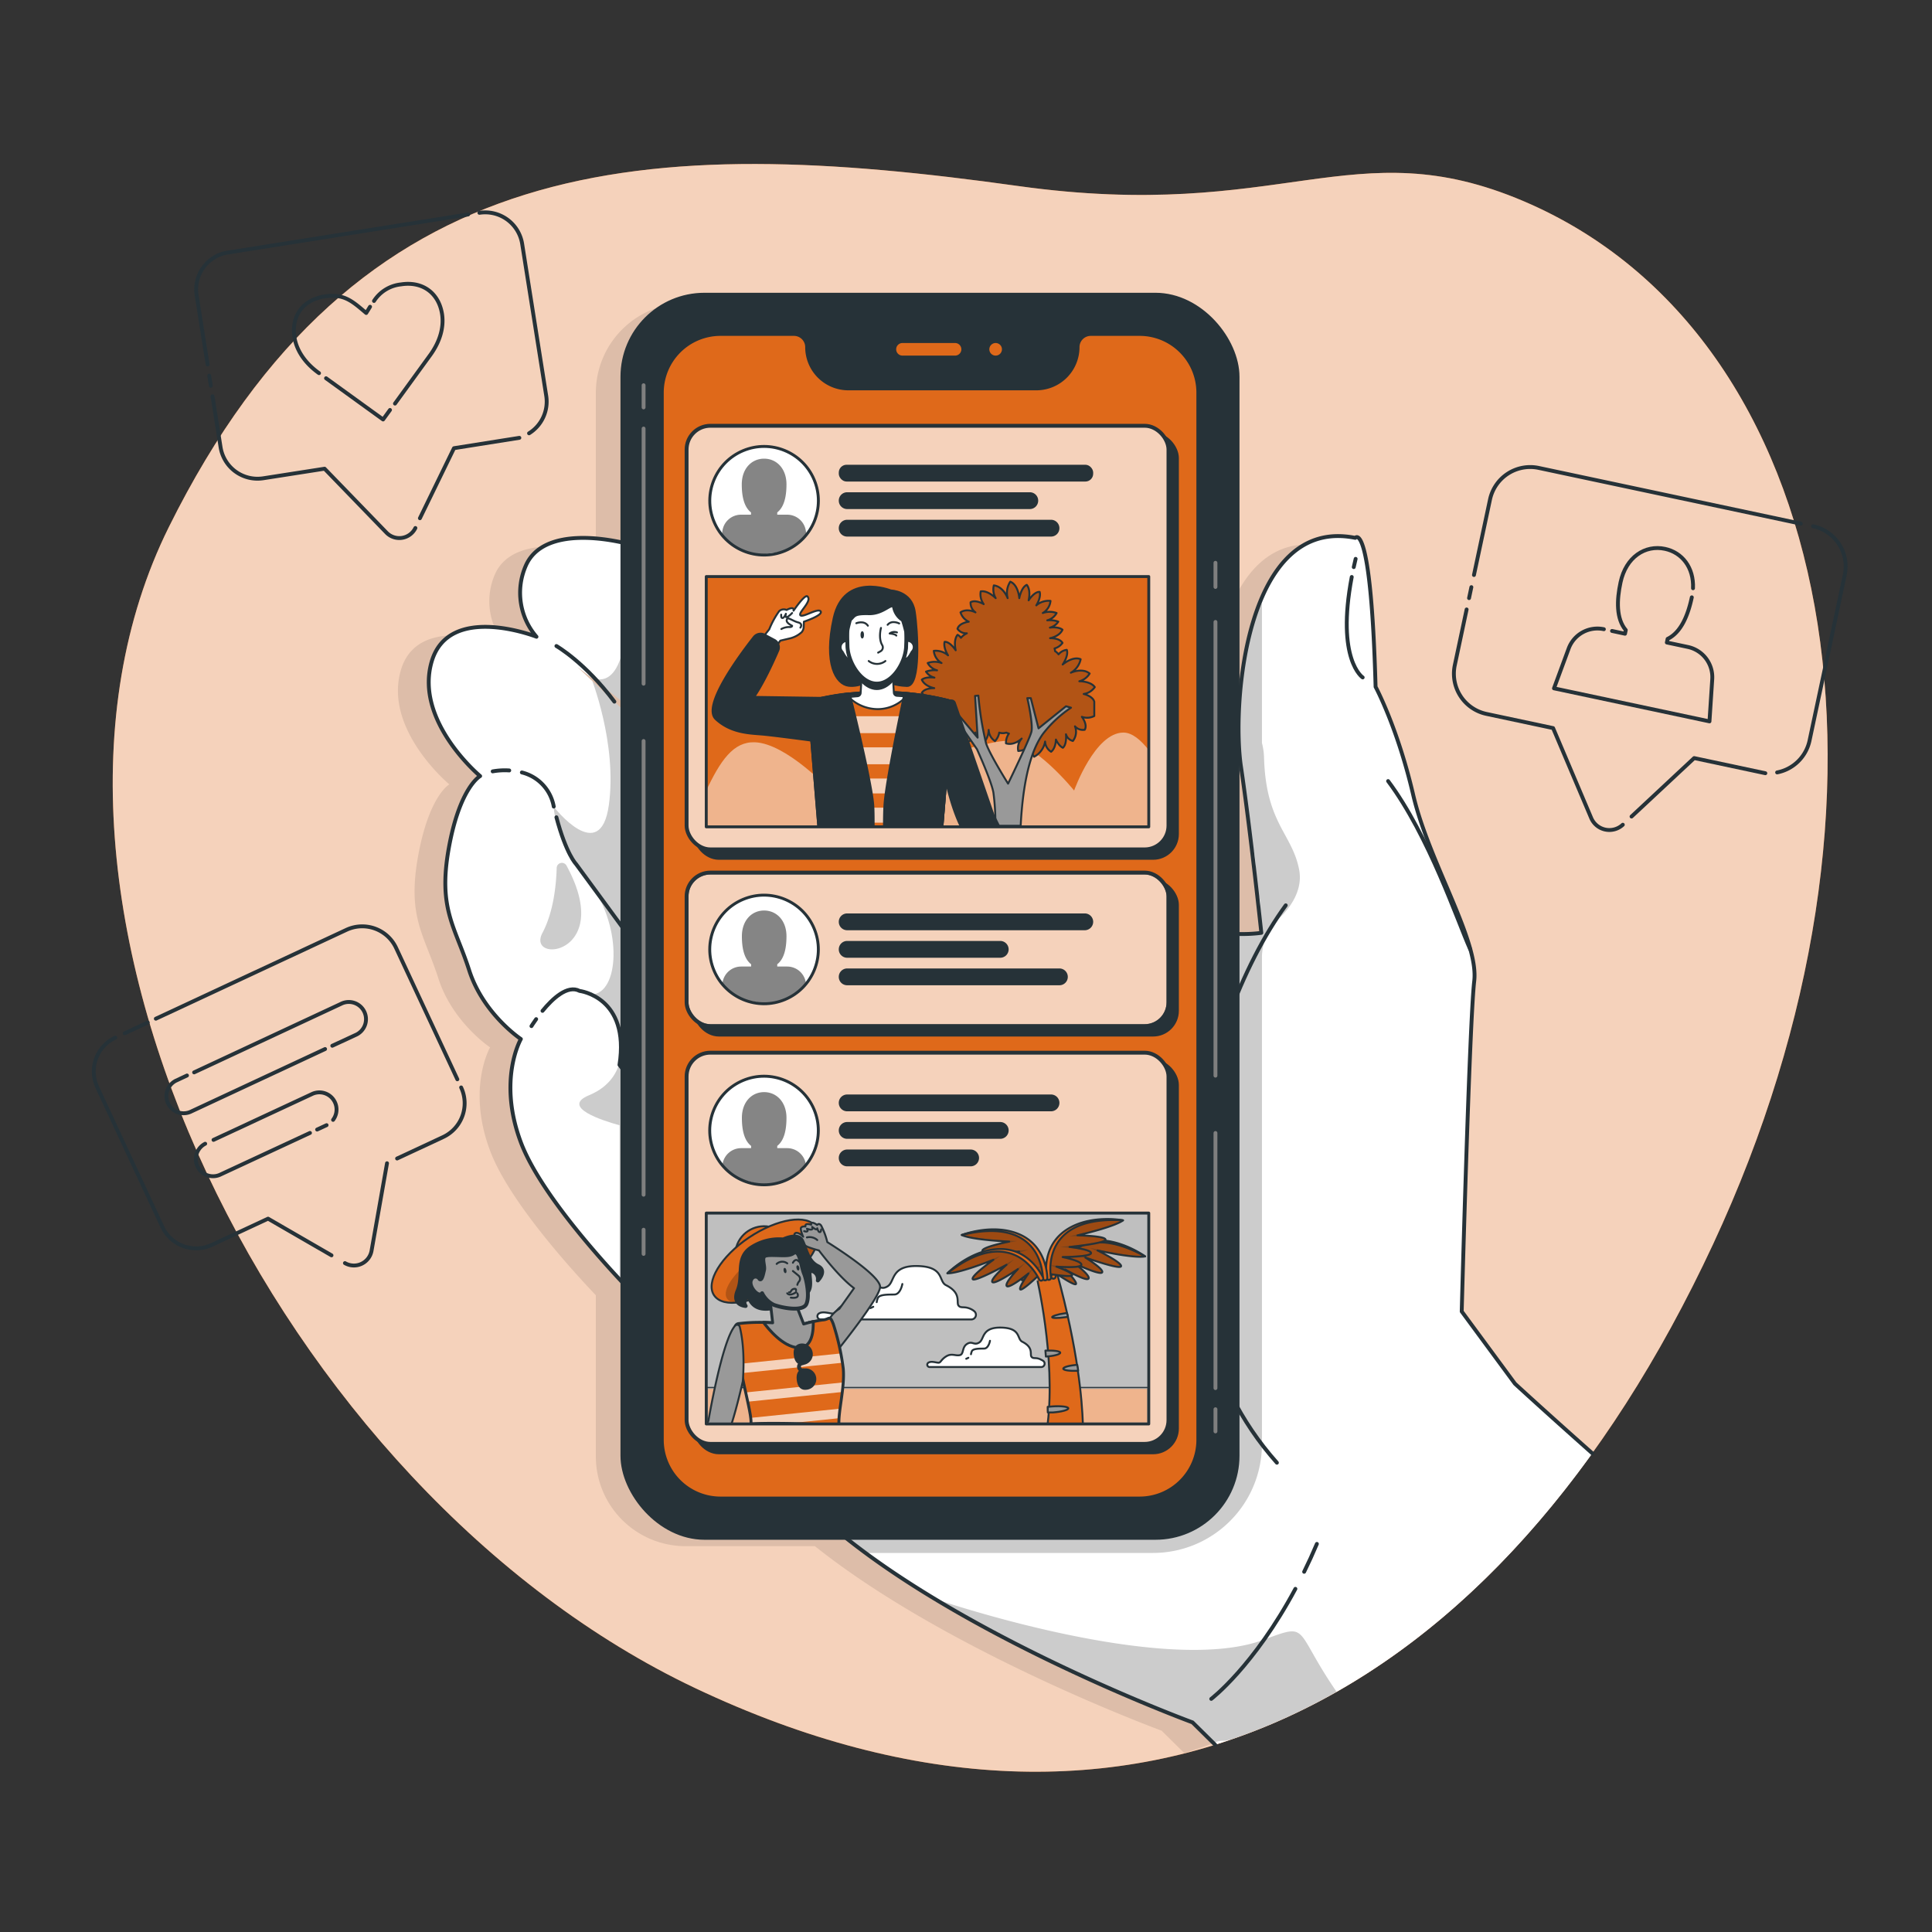 <svg xmlns="http://www.w3.org/2000/svg" xmlns:xlink="http://www.w3.org/1999/xlink" viewBox="0 0 500 500"><rect x="0" y="0" width="500" height="500" fill="#333333" stroke="none"/><defs><clipPath id="freepik--clip-path--inject-2"><path d="M392.06,358.14,378.29,339.4s2-74.95,3.24-85.49-11.75-30.79-15.8-48.21S356,177.75,356,177.75c-1.21-43.76-5.26-38.55-5.26-38.55-28.36-5.73-32,43-29.58,59.21s5.27,43,5.27,43-19.45,3.24-31.2-10.94-39.29-28-39.29-28-27.55-20.66-40.52-30.79-36.86-25.52-47-29.17-28-6.48-32.41,4.05a17.4,17.4,0,0,0,2.83,18.23s-22.69-8.91-27.14,6.49,12.56,29.57,12.56,29.57-5.27,2.84-8.11,18.64,1.63,20.25,5.27,31.6S134.8,268.9,134.8,268.9s-6.08,10.54,0,26.74,30,40.11,30,40.11,12.16,22.28,44.57,53.88,99.25,56.12,99.25,56.12l5.85,5.78c37.43-11.63,70.38-37.52,97.62-75.43C399.53,365,392.06,358.14,392.06,358.14ZM220.49,233.66c-4,2.43-40.42-32.21-40.42-32.21l-30.68-28.87s22.78,17.32,31.29,24.92S224.44,231.23,220.49,233.66Z" style="fill:#fff"></path></clipPath><clipPath id="freepik--clip-path-2--inject-2"><rect x="177.69" y="110.19" width="124.71" height="109.63" rx="6.16" style="fill:#DF691A;stroke:#263238;stroke-linecap:round;stroke-linejoin:round"></rect></clipPath><clipPath id="freepik--clip-path-3--inject-2"><rect x="182.78" y="149.21" width="114.52" height="64.78" style="fill:#DF691A;stroke:#263238;stroke-linecap:round;stroke-linejoin:round;stroke-width:0.75px"></rect></clipPath><clipPath id="freepik--clip-path-4--inject-2"><path d="M240.76,185.68c1.28,1.45,3.64.59,3.64.59a3.79,3.79,0,0,0-1.21,2.4c1.42.84,3.43-.33,3.43-.33a4.14,4.14,0,0,0-.2,3.22c2-.07,3.06-2.66,3.06-2.66a3,3,0,0,0,.6,3.13c1.6-.08,2.39-2.46,2.39-2.46.35,2.34,1.4,3.08,1.4,3.08,2-1,2-3.75,2-3.75a3.66,3.66,0,0,0,1.63,2.9,4.2,4.2,0,0,0,1.1-2.2,3,3,0,0,0,1.83,0,4.55,4.55,0,0,0,.68.25,4.06,4.06,0,0,0-.76,2.53c2.15.68,4.06-1.24,4.06-1.24a3.68,3.68,0,0,0-.89,3.21,4.47,4.47,0,0,0,3.67-2.23,3.93,3.93,0,0,0,.43,3.73,5.5,5.5,0,0,0,2.85-3.93,3.25,3.25,0,0,0,1.56,2.63c1.25-1,1.24-3.15,1.24-3.15.86,1.81,1.81,2.12,1.81,2.12,1.08-.94.79-3.49.79-3.49a2.52,2.52,0,0,0,1.79,1.73,3.83,3.83,0,0,0,.54-3.79,2.73,2.73,0,0,0,2.53.89c.81-1.36-.75-3.35-.75-3.35a4,4,0,0,0,3.22-.21v-3.7c-.4-1.47-2.74-2-2.74-2a4.25,4.25,0,0,0,2.87-1.78c-1.11-1.56-4-1.51-4-1.51a4.49,4.49,0,0,0,2.67-2c-1.93-1.58-4.86-.21-4.86-.21a5.25,5.25,0,0,0,2.53-3.49c-2.08-.89-4.65,1.37-4.65,1.37s1.61-2.3,1.06-3.8a3.27,3.27,0,0,0-2.13,1.17,3,3,0,0,0-.9-.83,3.22,3.22,0,0,0-.14-.7,3.77,3.77,0,0,0,2.06-1.43s-.5-1.23-3.21-1.23c0,0,2.43-.43,3.21-2.19-1.1-.88-3.26-.54-3.26-.54a3.73,3.73,0,0,0,2.18-1.55,6.52,6.52,0,0,0-2.86-.34,3.91,3.91,0,0,0,2.42-1.89,5.26,5.26,0,0,0-3.58,0,4.06,4.06,0,0,0,2-3.14,4.86,4.86,0,0,0-3.68,1.16c1.36-2.23.87-3.49.87-3.49-1.4-.1-2.85,2.18-2.85,2.18.63-2.91-.49-4-.49-4-1.45.68-1.93,3.44-1.93,3.44s-.23-3.42-2.33-4.26a5.27,5.27,0,0,0-.68,4.26s-1.1-3-3.58-3.3a4.49,4.49,0,0,0,.48,3.3s-2-2.06-3.87-1.75a4.29,4.29,0,0,0,.77,3.3s-2.06-1.25-3.39-.49a3,3,0,0,0,1.26,2.62s-2.16-1.16-3.87,0a4,4,0,0,0,2.13,2.42s-2.51.3-2.91,1.84a2.75,2.75,0,0,0,2.42,1.16,4.51,4.51,0,0,0-1.53,1.16,2.36,2.36,0,0,0-.87-.77s-1.12,1.07-.49,4c0,0-1.45-2.27-2.86-2.18,0,0-.48,1.26.88,3.49a4.86,4.86,0,0,0-3.68-1.16,4.08,4.08,0,0,0,2,3.15,5.2,5.2,0,0,0-3.58,0,3.91,3.91,0,0,0,2.42,1.89,6.36,6.36,0,0,0-2.86.34,3.69,3.69,0,0,0,2.18,1.55s-2.16-.34-3.26.53c.78,1.77,3.21,2.19,3.21,2.19-2.71,0-3.21,1.23-3.21,1.23a4.24,4.24,0,0,0,3,1.62c-1.82.67-2.07,1.6-2.07,1.6Z" style="fill:#DF691A;stroke:#263238;stroke-linecap:round;stroke-linejoin:round;stroke-width:0.5px"></path></clipPath><clipPath id="freepik--clip-path-5--inject-2"><path d="M209.39,181.66l2.9,32.32,31.33.25,2.66-32.57A72.75,72.75,0,0,0,209.39,181.66Z" style="fill:#DF691A;stroke:#263238;stroke-linecap:round;stroke-linejoin:round"></path></clipPath><clipPath id="freepik--clip-path-6--inject-2"><path d="M222.73,179.38l.34-5.63H231l.33,5.52a.86.86,0,0,0,.81.8c.83.05,1.63.11,2.39.18a10,10,0,0,1-7.38,3.27,10.72,10.72,0,0,1-7.5-3.12c.77-.09,1.53-.16,2.28-.22A.87.87,0,0,0,222.73,179.38Z" style="fill:#fff;stroke:#263238;stroke-linecap:round;stroke-linejoin:round;stroke-width:0.5px"></path></clipPath><clipPath id="freepik--clip-path-7--inject-2"><circle cx="197.75" cy="129.57" r="14.05" transform="translate(-34.69 86.37) rotate(-22.7)" style="fill:#fff;stroke:#263238;stroke-linecap:round;stroke-linejoin:round;stroke-width:0.75px"></circle></clipPath><clipPath id="freepik--clip-path-8--inject-2"><rect x="177.69" y="225.82" width="124.71" height="39.74" rx="6.16" style="fill:#DF691A;stroke:#263238;stroke-linecap:round;stroke-linejoin:round"></rect></clipPath><clipPath id="freepik--clip-path-9--inject-2"><circle cx="197.75" cy="245.69" r="14.05" transform="translate(-79.51 95.37) rotate(-22.7)" style="fill:#fff;stroke:#263238;stroke-linecap:round;stroke-linejoin:round;stroke-width:0.75px"></circle></clipPath><clipPath id="freepik--clip-path-10--inject-2"><rect x="177.69" y="272.43" width="124.71" height="101.24" rx="6.16" style="fill:#DF691A;stroke:#263238;stroke-linecap:round;stroke-linejoin:round"></rect></clipPath><clipPath id="freepik--clip-path-11--inject-2"><rect x="182.78" y="313.94" width="114.52" height="54.58" style="fill:#bfbfbf;stroke:#263238;stroke-linecap:round;stroke-linejoin:round;stroke-width:0.75px"></rect></clipPath><clipPath id="freepik--clip-path-12--inject-2"><path d="M211.21,317.53c2.29,3.4-1.76,10.13-9.05,15s-15,6.12-17.34,2.72,1.76-10.13,9.05-15S208.92,314.12,211.21,317.53Z" style="fill:#DF691A;stroke:#263238;stroke-linecap:round;stroke-linejoin:round;stroke-width:0.5px"></path></clipPath><clipPath id="freepik--clip-path-13--inject-2"><path d="M191.19,342.54a45.06,45.06,0,0,1,14.87.7,39.35,39.35,0,0,1,6.75-1.63c1.93-.06,1.86-1.52,2.85,1.06a63.57,63.57,0,0,1,2.58,11.56c.41,4.9-1.34,11-1.12,14.64-5.57-.35-18.17-.73-22.8-.35.51-2.46-3.5-14.58-4.06-24.88A1,1,0,0,1,191.19,342.54Z" style="fill:#DF691A;stroke:#263238;stroke-linecap:round;stroke-linejoin:round;stroke-width:0.75px"></path></clipPath><clipPath id="freepik--clip-path-14--inject-2"><path d="M289.13,321.92a28,28,0,0,1,7.22,3.23s-2,.7-12.31-1.54c0,0,6.39,3.15,6.09,4.1s-9.24-2.26-9.24-2.26,4.86,3,4.35,3.84-7.06-2.26-7.06-2.26,4.11,3.08,3.53,3.88-6-2.34-6-2.34,3.12,3.17,2.75,3.74-5.3-2.84-5.3-2.84a13.78,13.78,0,0,1,6-7.14A13.16,13.16,0,0,1,289.13,321.92Z" style="fill:#DF691A;stroke:#263238;stroke-linecap:round;stroke-linejoin:round;stroke-width:0.5px"></path></clipPath><clipPath id="freepik--clip-path-15--inject-2"><path d="M282.72,316a27.88,27.88,0,0,1,7.91-.17s-1.5,1.48-11.78,3.88c0,0,7.12.1,7.26,1.09s-9.32,1.91-9.32,1.91,5.68.63,5.57,1.61-7.35,1-7.35,1,5,1,4.86,2-6.47.48-6.47.48,4.18,1.52,4.08,2.2-6-.31-6-.31a13.74,13.74,0,0,1,2.37-9A13.12,13.12,0,0,1,282.72,316Z" style="fill:#DF691A;stroke:#263238;stroke-linecap:round;stroke-linejoin:round;stroke-width:0.5px"></path></clipPath><clipPath id="freepik--clip-path-16--inject-2"><path d="M256.72,318.37a28,28,0,0,0-7.82,1.24s1.75,1.19,12.29,1.71c0,0-7,1.38-6.95,2.38s9.51.21,9.51.21-5.47,1.63-5.18,2.58,7.4-.36,7.4-.36S261.2,328,261.55,329s6.45-.69,6.45-.69-3.83,2.25-3.62,2.9,5.85-1.38,5.85-1.38a13.76,13.76,0,0,0-4-8.45A13.1,13.1,0,0,0,256.72,318.37Z" style="fill:#DF691A;stroke:#263238;stroke-linecap:round;stroke-linejoin:round;stroke-width:0.5px"></path></clipPath><clipPath id="freepik--clip-path-17--inject-2"><path d="M251.8,325.17a28.06,28.06,0,0,0-6.61,4.35s2.07.37,11.9-3.49c0,0-5.8,4.13-5.36,5s8.76-3.71,8.76-3.71-4.32,3.74-3.67,4.48,6.61-3.36,6.61-3.36-3.57,3.7-2.87,4.4,5.6-3.27,5.6-3.27-2.58,3.62-2.12,4.13,4.78-3.65,4.78-3.65a13.76,13.76,0,0,0-7.07-6.09A13.1,13.1,0,0,0,251.8,325.17Z" style="fill:#DF691A;stroke:#263238;stroke-linecap:round;stroke-linejoin:round;stroke-width:0.5px"></path></clipPath><clipPath id="freepik--clip-path-18--inject-2"><circle cx="197.75" cy="292.55" r="14.05" transform="translate(-97.6 99) rotate(-22.7)" style="fill:#fff;stroke:#263238;stroke-linecap:round;stroke-linejoin:round;stroke-width:0.75px"></circle></clipPath></defs><g id="freepik--background-simple--inject-2"><path d="M43.68,136.44c48.81-98.39,123.9-101.71,219.81-88.3,68.56,9.58,86.65-14.9,130.85,3.94C476,86.9,497.1,206.79,443.34,322,387.94,440.81,293.75,490.77,180,436.92,72.19,385.9-4,232.61,43.68,136.44Z" style="fill:#DF691A"></path><path d="M43.68,136.44c48.81-98.39,123.9-101.71,219.81-88.3,68.56,9.58,86.65-14.9,130.85,3.94C476,86.9,497.1,206.79,443.34,322,387.94,440.81,293.75,490.77,180,436.92,72.19,385.9-4,232.61,43.68,136.44Z" style="fill:#fff;opacity:0.7"></path></g><g id="freepik--Shadow--inject-2"><path d="M384.09,360.33l-13.78-18.74s2-74.95,3.24-85.49-11.74-30.79-15.8-48.21S348,179.94,348,179.94c-1.21-43.76-5.27-38.55-5.27-38.55-19.1-3.86-27,17-29.36,36V101.7a23.23,23.23,0,0,0-23.24-23.24H177.44A23.23,23.23,0,0,0,154.2,101.7v41.14c-10-2.39-22.52-2.69-26.16,5.9A17.43,17.43,0,0,0,130.88,167s-22.69-8.91-27.15,6.48S116.29,203,116.29,203s-5.26,2.84-8.1,18.64,1.62,20.25,5.27,31.6,13.37,17.82,13.37,17.82-6.08,10.54,0,26.74c4.84,12.92,21,30.72,27.37,37.41v41.7a23.24,23.24,0,0,0,23.24,23.24H210.9c34.39,27.46,89.73,47.75,89.73,47.75l5.85,5.79c37.43-11.63,70.38-37.52,97.62-75.43C391.55,367.17,384.09,360.33,384.09,360.33Z" style="opacity:0.1"></path></g><g id="freepik--Device--inject-2"><path d="M392.06,358.14,378.29,339.4s2-74.95,3.24-85.49-11.75-30.79-15.8-48.21S356,177.75,356,177.75c-1.21-43.76-5.26-38.55-5.26-38.55-28.36-5.73-32,43-29.58,59.21s5.27,43,5.27,43-19.45,3.24-31.2-10.94-39.29-28-39.29-28-27.55-20.66-40.52-30.79-36.86-25.52-47-29.17-28-6.48-32.41,4.05a17.4,17.4,0,0,0,2.83,18.23s-22.69-8.91-27.14,6.49,12.56,29.57,12.56,29.57-5.27,2.84-8.11,18.64,1.63,20.25,5.27,31.6S134.8,268.9,134.8,268.9s-6.08,10.54,0,26.74,30,40.11,30,40.11,12.16,22.28,44.57,53.88,99.25,56.12,99.25,56.12l5.85,5.78c37.43-11.63,70.38-37.52,97.62-75.43C399.53,365,392.06,358.14,392.06,358.14ZM220.49,233.66c-4,2.43-40.42-32.21-40.42-32.21l-30.68-28.87s22.78,17.32,31.29,24.92S224.44,231.23,220.49,233.66Z" style="fill:#fff"></path><g style="clip-path:url(#freepik--clip-path--inject-2)"><path d="M146.6,224a1.35,1.35,0,0,0-2.53.61c-.13,4.56-.85,11.45-3.67,16.79C136,249.63,159.25,247.17,146.6,224Z" style="opacity:0.2"></path><path d="M164.07,336.14V160h-1.9s-.1,19.08-9.21,15.35c0,0,6.82,17.05,4.61,33s-14.26.45-14.26.45-.28,6.64,9.43,19.88c8.55,11.66,7.42,28.43.41,28.68,3.66,1.52,8.95,5.72,7.35,17.06-.66,2.85-2.57,6.75-8,9-7.49,3.08,3.33,6.56,7.83,7.8v44.5Z" style="opacity:0.2"></path><path d="M336.22,225.09c-1.77-9.28-8.53-11.94-9.08-28.74a17.15,17.15,0,0,0-.55-4.08V156a5.1,5.1,0,0,1-1.76,2.27l-.66,2c-2.53,8.13-2.81,16.73-4.74,25a3.8,3.8,0,0,1-.27.76,5.26,5.26,0,0,1,.09,1.15c-.29,10.15,3.12,19.63,4.08,29.48.28.82.55,1.64.83,2.49,1.41,4.32.39,8.93,1.75,13.16a4.68,4.68,0,0,1,.14,2.62c.84,2.9-.69,6.59-4.6,6.59a5,5,0,0,1-2.29-.52c-.19.44-.39.87-.59,1.28a4.6,4.6,0,0,1-2.16,2v101h2.16v33.13h-9.36v11.52H189.41a31.38,31.38,0,0,0,8.12,2.69c8.63,1.8,18.51,1.79,24.81,8.9.11.13.21.25.3.38H298.4a28.19,28.19,0,0,0,28.19-28.19V247.75a13.7,13.7,0,0,1,4.26-9.88C333.9,235,337.23,230.4,336.22,225.09Z" style="opacity:0.2"></path><path d="M316.38,450.52c.31,0,.63,0,.94-.07a17.65,17.65,0,0,1,2-.32c4.31-.91,8.86-3.16,12.58-4.88,4.4-2,8.62-4.4,12.84-6.76l1.15-.68c-11.22-16.31-6.8-17.94-18.79-13.46-26.11,9.75-85.37-10.63-85.37-10.63l0,.16a5.33,5.33,0,0,1,2.26,1.05c12.22,9.58,26.79,15.52,41,21.39,6.6,2.73,13.37,5.31,19.75,8.56a39.38,39.38,0,0,1,8.9,6.48A4.9,4.9,0,0,1,316.38,450.52Z" style="opacity:0.2"></path></g><path d="M337.51,406.78q1.68-3.4,3.3-7.22" style="fill:none;stroke:#263238;stroke-linecap:round;stroke-linejoin:round"></path><path d="M313.47,439.67s11-8.37,21.78-28.48" style="fill:none;stroke:#263238;stroke-linecap:round;stroke-linejoin:round"></path><path d="M140.4,261.61c2.59-3.16,6.48-6.81,9.59-5.16,0,0,13.07,1.52,10.33,19.14L170.66,289s16.1,9.72,12.76,24.31" style="fill:none;stroke:#263238;stroke-linecap:round;stroke-linejoin:round"></path><path d="M137.54,265.56s.45-.74,1.22-1.81" style="fill:none;stroke:#263238;stroke-linecap:round;stroke-linejoin:round"></path><path d="M144,211.51c2.54,9.57,5.09,12.12,5.09,12.12l13.37,18.23s8.21,0,28.87,21.88" style="fill:none;stroke:#263238;stroke-linecap:round;stroke-linejoin:round"></path><path d="M135.06,199.91a11.08,11.08,0,0,1,8.25,8.83" style="fill:none;stroke:#263238;stroke-linecap:round;stroke-linejoin:round"></path><path d="M127.51,199.63a17.61,17.61,0,0,1,4.28-.24" style="fill:none;stroke:#263238;stroke-linecap:round;stroke-linejoin:round"></path><path d="M350.35,146.77c.15-.7.32-1.41.49-2.14" style="fill:none;stroke:#263238;stroke-linecap:round;stroke-linejoin:round"></path><path d="M352.66,175.32s-6.91-4.52-2.83-26" style="fill:none;stroke:#263238;stroke-linecap:round;stroke-linejoin:round"></path><path d="M332.75,234.3c-22,30.16-40.24,101.62-2.29,144.25" style="fill:none;stroke:#263238;stroke-linecap:round;stroke-linejoin:round"></path><path d="M359.24,202.14c10.63,14.23,17.91,36.1,21.25,43.55" style="fill:none;stroke:#263238;stroke-linecap:round;stroke-linejoin:round"></path><path d="M412.07,376.1c-12.54-11.12-20-18-20-18L378.29,339.4s2-74.95,3.24-85.49-11.75-30.79-15.8-48.21S356,177.75,356,177.75c-1.21-43.76-5.26-38.55-5.26-38.55-28.36-5.73-32,43-29.58,59.21s5.27,43,5.27,43-19.45,3.24-31.2-10.94-39.29-28-39.29-28-27.55-20.66-40.52-30.79-36.86-25.52-47-29.17-28-6.48-32.41,4.05a17.4,17.4,0,0,0,2.83,18.23s-22.69-8.91-27.14,6.49,12.56,29.57,12.56,29.57-5.27,2.84-8.11,18.64,1.63,20.25,5.27,31.6S134.8,268.9,134.8,268.9s-6.08,10.54,0,26.74,30,40.11,30,40.11,12.16,22.28,44.57,53.88,99.25,56.12,99.25,56.12l5.85,5.78" style="fill:none;stroke:#263238;stroke-linecap:round;stroke-linejoin:round"></path><path d="M144,167.19s7.38,4.22,15,14.4" style="fill:none;stroke:#263238;stroke-linecap:round;stroke-linejoin:round"></path><rect x="161.08" y="76.27" width="159.2" height="321.72" rx="21.24" style="fill:#263238;stroke:#263238;stroke-linecap:round;stroke-linejoin:round"></rect><path d="M294.93,86.55H282.3A3.29,3.29,0,0,0,279,89.84h0a10.8,10.8,0,0,1-10.8,10.8H219.56a10.8,10.8,0,0,1-10.8-10.8h0a3.29,3.29,0,0,0-3.29-3.29h-19a15.07,15.07,0,0,0-15.07,15.07v271a15.07,15.07,0,0,0,15.07,15.07h108.5A15.07,15.07,0,0,0,310,372.64v-271A15.07,15.07,0,0,0,294.93,86.55Z" style="fill:#DF691A;stroke:#263238;stroke-linecap:round;stroke-linejoin:round;stroke-width:0.75px"></path><line x1="166.56" y1="318.25" x2="166.56" y2="324.51" style="fill:none;stroke:#7f7f7f;stroke-linecap:round;stroke-linejoin:round"></line><line x1="166.56" y1="191.77" x2="166.56" y2="309.19" style="fill:none;stroke:#7f7f7f;stroke-linecap:round;stroke-linejoin:round"></line><line x1="166.56" y1="110.91" x2="166.56" y2="176.94" style="fill:none;stroke:#7f7f7f;stroke-linecap:round;stroke-linejoin:round"></line><line x1="166.56" y1="99.7" x2="166.56" y2="105.44" style="fill:none;stroke:#7f7f7f;stroke-linecap:round;stroke-linejoin:round"></line><line x1="314.56" y1="151.9" x2="314.56" y2="145.65" style="fill:none;stroke:#7f7f7f;stroke-linecap:round;stroke-linejoin:round"></line><line x1="314.56" y1="278.38" x2="314.56" y2="160.96" style="fill:none;stroke:#7f7f7f;stroke-linecap:round;stroke-linejoin:round"></line><line x1="314.56" y1="359.24" x2="314.56" y2="293.22" style="fill:none;stroke:#7f7f7f;stroke-linecap:round;stroke-linejoin:round"></line><line x1="314.56" y1="370.45" x2="314.56" y2="364.71" style="fill:none;stroke:#7f7f7f;stroke-linecap:round;stroke-linejoin:round"></line><path d="M259.8,90.4a2.13,2.13,0,1,1-2.13-2.13A2.13,2.13,0,0,1,259.8,90.4Z" style="fill:#DF691A;stroke:#263238;stroke-linecap:round;stroke-linejoin:round"></path><path d="M247.17,88.27H233.56a2.13,2.13,0,1,0,0,4.26h13.61a2.13,2.13,0,1,0,0-4.26Z" style="fill:#DF691A;stroke:#263238;stroke-linecap:round;stroke-linejoin:round"></path></g><g id="freepik--Feed--inject-2"><rect x="179.88" y="112.38" width="124.71" height="109.63" rx="6.16" style="fill:#263238;stroke:#263238;stroke-linecap:round;stroke-linejoin:round"></rect><rect x="177.69" y="110.19" width="124.71" height="109.63" rx="6.16" style="fill:#DF691A"></rect><g style="clip-path:url(#freepik--clip-path-2--inject-2)"><rect x="177.69" y="110.19" width="124.71" height="109.63" rx="6.16" style="fill:#fff;opacity:0.7"></rect></g><rect x="177.69" y="110.19" width="124.71" height="109.63" rx="6.16" style="fill:none;stroke:#263238;stroke-linecap:round;stroke-linejoin:round"></rect><rect x="182.78" y="149.21" width="114.52" height="64.78" style="fill:#DF691A"></rect><g style="clip-path:url(#freepik--clip-path-3--inject-2)"><path d="M290.74,189.59c-7.41,0-12.76,15-12.76,15s-10.36-12.85-17.55-12.85-45.52,12.85-45.52,12.85-11.33-12.2-19.56-12.49c-5.53-.2-8.93,4.66-12.77,12.93v8.87H297.25V194.06C295.23,191.51,293,189.59,290.74,189.59Z" style="fill:#fff;opacity:0.5"></path><path d="M240.76,185.68c1.28,1.45,3.64.59,3.64.59a3.79,3.79,0,0,0-1.21,2.4c1.42.84,3.43-.33,3.43-.33a4.14,4.14,0,0,0-.2,3.22c2-.07,3.06-2.66,3.06-2.66a3,3,0,0,0,.6,3.13c1.6-.08,2.39-2.46,2.39-2.46.35,2.34,1.4,3.08,1.4,3.08,2-1,2-3.75,2-3.75a3.66,3.66,0,0,0,1.63,2.9,4.2,4.2,0,0,0,1.1-2.2,3,3,0,0,0,1.83,0,4.55,4.55,0,0,0,.68.25,4.06,4.06,0,0,0-.76,2.53c2.15.68,4.06-1.24,4.06-1.24a3.68,3.68,0,0,0-.89,3.21,4.47,4.47,0,0,0,3.67-2.23,3.93,3.93,0,0,0,.43,3.73,5.5,5.5,0,0,0,2.85-3.93,3.25,3.25,0,0,0,1.56,2.63c1.25-1,1.24-3.15,1.24-3.15.86,1.81,1.81,2.12,1.81,2.12,1.08-.94.79-3.49.79-3.49a2.52,2.52,0,0,0,1.79,1.73,3.83,3.83,0,0,0,.54-3.79,2.73,2.73,0,0,0,2.53.89c.81-1.36-.75-3.35-.75-3.35a4,4,0,0,0,3.22-.21v-3.7c-.4-1.47-2.74-2-2.74-2a4.25,4.25,0,0,0,2.87-1.78c-1.11-1.56-4-1.51-4-1.51a4.49,4.49,0,0,0,2.67-2c-1.93-1.58-4.86-.21-4.86-.21a5.25,5.25,0,0,0,2.53-3.49c-2.08-.89-4.65,1.37-4.65,1.37s1.61-2.3,1.06-3.8a3.27,3.27,0,0,0-2.13,1.17,3,3,0,0,0-.9-.83,3.22,3.22,0,0,0-.14-.7,3.77,3.77,0,0,0,2.06-1.43s-.5-1.23-3.21-1.23c0,0,2.43-.43,3.21-2.19-1.1-.88-3.26-.54-3.26-.54a3.73,3.73,0,0,0,2.18-1.55,6.52,6.52,0,0,0-2.86-.34,3.91,3.91,0,0,0,2.42-1.89,5.26,5.26,0,0,0-3.58,0,4.06,4.06,0,0,0,2-3.14,4.86,4.86,0,0,0-3.68,1.16c1.36-2.23.87-3.49.87-3.49-1.4-.1-2.85,2.18-2.85,2.18.63-2.91-.49-4-.49-4-1.45.68-1.93,3.44-1.93,3.44s-.23-3.42-2.33-4.26a5.27,5.27,0,0,0-.68,4.26s-1.1-3-3.58-3.3a4.49,4.49,0,0,0,.48,3.3s-2-2.06-3.87-1.75a4.29,4.29,0,0,0,.77,3.3s-2.06-1.25-3.39-.49a3,3,0,0,0,1.26,2.62s-2.16-1.16-3.87,0a4,4,0,0,0,2.13,2.42s-2.51.3-2.91,1.84a2.75,2.75,0,0,0,2.42,1.16,4.51,4.51,0,0,0-1.53,1.16,2.36,2.36,0,0,0-.87-.77s-1.12,1.07-.49,4c0,0-1.45-2.27-2.86-2.18,0,0-.48,1.26.88,3.49a4.86,4.86,0,0,0-3.68-1.16,4.08,4.08,0,0,0,2,3.15,5.2,5.2,0,0,0-3.58,0,3.91,3.91,0,0,0,2.42,1.89,6.36,6.36,0,0,0-2.86.34,3.69,3.69,0,0,0,2.18,1.55s-2.16-.34-3.26.53c.78,1.77,3.21,2.19,3.21,2.19-2.71,0-3.21,1.23-3.21,1.23a4.24,4.24,0,0,0,3,1.62c-1.82.67-2.07,1.6-2.07,1.6Z" style="fill:#DF691A"></path><g style="clip-path:url(#freepik--clip-path-4--inject-2)"><path d="M240.76,185.68c1.28,1.45,3.64.59,3.64.59a3.79,3.79,0,0,0-1.21,2.4c1.42.84,3.43-.33,3.43-.33a4.14,4.14,0,0,0-.2,3.22c2-.07,3.06-2.66,3.06-2.66a3,3,0,0,0,.6,3.13c1.6-.08,2.39-2.46,2.39-2.46.35,2.34,1.4,3.08,1.4,3.08,2-1,2-3.75,2-3.75a3.66,3.66,0,0,0,1.63,2.9,4.2,4.2,0,0,0,1.1-2.2,3,3,0,0,0,1.83,0,4.55,4.55,0,0,0,.68.25,4.06,4.06,0,0,0-.76,2.53c2.15.68,4.06-1.24,4.06-1.24a3.68,3.68,0,0,0-.89,3.21,4.47,4.47,0,0,0,3.67-2.23,3.93,3.93,0,0,0,.43,3.73,5.5,5.5,0,0,0,2.85-3.93,3.25,3.25,0,0,0,1.56,2.63c1.25-1,1.24-3.15,1.24-3.15.86,1.81,1.81,2.12,1.81,2.12,1.08-.94.79-3.49.79-3.49a2.52,2.52,0,0,0,1.79,1.73,3.83,3.83,0,0,0,.54-3.79,2.73,2.73,0,0,0,2.53.89c.81-1.36-.75-3.35-.75-3.35a4,4,0,0,0,3.22-.21v-3.7c-.4-1.47-2.74-2-2.74-2a4.25,4.25,0,0,0,2.87-1.78c-1.11-1.56-4-1.51-4-1.51a4.49,4.49,0,0,0,2.67-2c-1.93-1.58-4.86-.21-4.86-.21a5.25,5.25,0,0,0,2.53-3.49c-2.08-.89-4.65,1.37-4.65,1.37s1.61-2.3,1.06-3.8a3.27,3.27,0,0,0-2.13,1.17,3,3,0,0,0-.9-.83,3.22,3.22,0,0,0-.14-.7,3.77,3.77,0,0,0,2.06-1.43s-.5-1.23-3.21-1.23c0,0,2.43-.43,3.21-2.19-1.1-.88-3.26-.54-3.26-.54a3.73,3.73,0,0,0,2.18-1.55,6.52,6.52,0,0,0-2.86-.34,3.91,3.91,0,0,0,2.42-1.89,5.26,5.26,0,0,0-3.58,0,4.06,4.06,0,0,0,2-3.14,4.86,4.86,0,0,0-3.68,1.16c1.36-2.23.87-3.49.87-3.49-1.4-.1-2.85,2.18-2.85,2.18.63-2.91-.49-4-.49-4-1.45.68-1.93,3.44-1.93,3.44s-.23-3.42-2.33-4.26a5.27,5.27,0,0,0-.68,4.26s-1.1-3-3.58-3.3a4.49,4.49,0,0,0,.48,3.3s-2-2.06-3.87-1.75a4.29,4.29,0,0,0,.77,3.3s-2.06-1.25-3.39-.49a3,3,0,0,0,1.26,2.62s-2.16-1.16-3.87,0a4,4,0,0,0,2.13,2.42s-2.51.3-2.91,1.84a2.75,2.75,0,0,0,2.42,1.16,4.51,4.51,0,0,0-1.53,1.16,2.36,2.36,0,0,0-.87-.77s-1.12,1.07-.49,4c0,0-1.45-2.27-2.86-2.18,0,0-.48,1.26.88,3.49a4.86,4.86,0,0,0-3.68-1.16,4.08,4.08,0,0,0,2,3.15,5.2,5.2,0,0,0-3.58,0,3.91,3.91,0,0,0,2.42,1.89,6.36,6.36,0,0,0-2.86.34,3.69,3.69,0,0,0,2.18,1.55s-2.16-.34-3.26.53c.78,1.77,3.21,2.19,3.21,2.19-2.71,0-3.21,1.23-3.21,1.23a4.24,4.24,0,0,0,3,1.62c-1.82.67-2.07,1.6-2.07,1.6Z" style="opacity:0.2"></path></g><path d="M240.76,185.68c1.28,1.45,3.64.59,3.64.59a3.79,3.79,0,0,0-1.21,2.4c1.42.84,3.43-.33,3.43-.33a4.14,4.14,0,0,0-.2,3.22c2-.07,3.06-2.66,3.06-2.66a3,3,0,0,0,.6,3.13c1.6-.08,2.39-2.46,2.39-2.46.35,2.34,1.4,3.08,1.4,3.08,2-1,2-3.75,2-3.75a3.66,3.66,0,0,0,1.63,2.9,4.2,4.2,0,0,0,1.1-2.2,3,3,0,0,0,1.83,0,4.55,4.55,0,0,0,.68.25,4.06,4.06,0,0,0-.76,2.53c2.15.68,4.06-1.24,4.06-1.24a3.68,3.68,0,0,0-.89,3.21,4.47,4.47,0,0,0,3.67-2.23,3.93,3.93,0,0,0,.43,3.73,5.5,5.5,0,0,0,2.85-3.93,3.25,3.25,0,0,0,1.56,2.63c1.25-1,1.24-3.15,1.24-3.15.86,1.81,1.81,2.12,1.81,2.12,1.08-.94.79-3.49.79-3.49a2.52,2.52,0,0,0,1.79,1.73,3.83,3.83,0,0,0,.54-3.79,2.73,2.73,0,0,0,2.53.89c.81-1.36-.75-3.35-.75-3.35a4,4,0,0,0,3.22-.21v-3.7c-.4-1.47-2.74-2-2.74-2a4.25,4.25,0,0,0,2.87-1.78c-1.11-1.56-4-1.51-4-1.51a4.49,4.49,0,0,0,2.67-2c-1.93-1.58-4.86-.21-4.86-.21a5.25,5.25,0,0,0,2.53-3.49c-2.08-.89-4.65,1.37-4.65,1.37s1.61-2.3,1.06-3.8a3.27,3.27,0,0,0-2.13,1.17,3,3,0,0,0-.9-.83,3.22,3.22,0,0,0-.14-.7,3.77,3.77,0,0,0,2.06-1.43s-.5-1.23-3.21-1.23c0,0,2.43-.43,3.21-2.19-1.1-.88-3.26-.54-3.26-.54a3.73,3.73,0,0,0,2.18-1.55,6.52,6.52,0,0,0-2.86-.34,3.91,3.91,0,0,0,2.42-1.89,5.26,5.26,0,0,0-3.58,0,4.06,4.06,0,0,0,2-3.14,4.86,4.86,0,0,0-3.68,1.16c1.36-2.23.87-3.49.87-3.49-1.4-.1-2.85,2.18-2.85,2.18.63-2.91-.49-4-.49-4-1.45.68-1.93,3.44-1.93,3.44s-.23-3.42-2.33-4.26a5.27,5.27,0,0,0-.68,4.26s-1.1-3-3.58-3.3a4.49,4.49,0,0,0,.48,3.3s-2-2.06-3.87-1.75a4.29,4.29,0,0,0,.77,3.3s-2.06-1.25-3.39-.49a3,3,0,0,0,1.26,2.62s-2.16-1.16-3.87,0a4,4,0,0,0,2.13,2.42s-2.51.3-2.91,1.84a2.75,2.75,0,0,0,2.42,1.16,4.51,4.51,0,0,0-1.53,1.16,2.36,2.36,0,0,0-.87-.77s-1.12,1.07-.49,4c0,0-1.45-2.27-2.86-2.18,0,0-.48,1.26.88,3.49a4.86,4.86,0,0,0-3.68-1.16,4.08,4.08,0,0,0,2,3.15,5.2,5.2,0,0,0-3.58,0,3.91,3.91,0,0,0,2.42,1.89,6.36,6.36,0,0,0-2.86.34,3.69,3.69,0,0,0,2.18,1.55s-2.16-.34-3.26.53c.78,1.77,3.21,2.19,3.21,2.19-2.71,0-3.21,1.23-3.21,1.23a4.24,4.24,0,0,0,3,1.62c-1.82.67-2.07,1.6-2.07,1.6Z" style="fill:none;stroke:#263238;stroke-linecap:round;stroke-linejoin:round;stroke-width:0.5px"></path><path d="M257.1,205.17a58.48,58.48,0,0,1,.5,8.53h6.55c.5-9.68,2.1-18.71,5.77-23.78a30.38,30.38,0,0,1,7.26-6.77l-1.3-.37-7.11,5.72-2-7.82h-.91c.43,1.82,1.45,6.85,1.09,8.62s-6.06,13.51-6.06,13.51-4.77-7.6-5.69-10.42a82.29,82.29,0,0,1-2-12.37l-.86.08.67,10.8-7.17-8.52-1,0,8,11.51S256.62,202.2,257.1,205.17Z" style="fill:#999;stroke:#263238;stroke-linecap:round;stroke-linejoin:round;stroke-width:0.5px"></path><path d="M208,162.06a2.34,2.34,0,0,1-.51,1.53,7,7,0,0,1-2.84,1.57l-2.7.64-3.42,4.69-3.17-2.94,3.72-4.69a22.66,22.66,0,0,1,2.56-4.69,1.79,1.79,0,0,1,1.94-.31s2-1.16,1.79.18c0,0,2.9-4.3,3.58-3.7,1.35,1.2-2.44,4.19-1.81,4.89s4.58-2,5.25-1-4.34,2.66-4.34,2.66Z" style="fill:#fff;stroke:#263238;stroke-linecap:round;stroke-linejoin:round;stroke-width:0.5px"></path><path d="M205,158.65s-2.13,2.3-1.61.19c0,0-.36,1-.84,1.11s-.38-.88-.38-.88" style="fill:none;stroke:#263238;stroke-linecap:round;stroke-linejoin:round;stroke-width:0.5px"></path><path d="M207.14,162.43s.76-1-.58-1.35-2.6-1.39-2.85-.91-.22,1,1.29,1.78c0,0,.05.32-.58.33a4.18,4.18,0,0,0-2.21.51" style="fill:#fff;stroke:#263238;stroke-linecap:round;stroke-linejoin:round;stroke-width:0.5px"></path><path d="M212.7,180.86l-18-.26s2.57-3.25,6.52-12.42a1.94,1.94,0,0,0-1-2.4l-2.4-1.28a2,2,0,0,0-2.56.53c-3.37,4.29-13.35,17.65-9.86,20.9,4.17,3.89,9.4,3.62,12.71,4,4,.42,13.12,1.65,13.12,1.65Z" style="fill:#263238;stroke:#263238;stroke-linecap:round;stroke-linejoin:round"></path><path d="M249.08,214.19l0,0h9.41l-1.67-3.36L246.89,182a.64.64,0,0,0-1.23,0c-2.35,7.91-1,18.26-1,18.26S246.13,208.4,249.08,214.19Z" style="fill:#263238;stroke:#263238;stroke-linecap:round;stroke-linejoin:round"></path><path d="M230.55,152.94s-12-4.87-14.65,7,.59,17.06,3.76,17.41,5.27-1.68,8.18-1.27,3.45,1.19,6.88,1.32,2.69-14,1.87-19.18S230.55,152.94,230.55,152.94Z" style="fill:#263238;stroke:#263238;stroke-linecap:round;stroke-linejoin:round;stroke-width:0.75px"></path><path d="M243.62,214.23l2.66-32.57a72.75,72.75,0,0,0-36.89,0l2.67,32.57Z" style="fill:#DF691A;stroke:#263238;stroke-linecap:round;stroke-linejoin:round"></path><path d="M209.39,181.66l2.9,32.32,31.33.25,2.66-32.57A72.75,72.75,0,0,0,209.39,181.66Z" style="fill:#DF691A"></path><g style="clip-path:url(#freepik--clip-path-5--inject-2)"><path d="M243.62,214.23l2.66-32.57a72.75,72.75,0,0,0-36.89,0l2.67,32.57Z" style="fill:#fff;opacity:0.7"></path><rect x="208.76" y="197.79" width="37.52" height="3.69" style="fill:#DF691A"></rect><rect x="208.76" y="189.73" width="37.52" height="3.69" style="fill:#DF691A"></rect><rect x="208.76" y="181.67" width="37.52" height="3.69" style="fill:#DF691A"></rect><rect x="208.76" y="205.34" width="37.52" height="3.69" style="fill:#DF691A"></rect><rect x="208.76" y="212.9" width="37.52" height="1.34" style="fill:#DF691A"></rect></g><path d="M209.39,181.66l2.9,32.32,31.33.25,2.66-32.57A72.75,72.75,0,0,0,209.39,181.66Z" style="fill:none;stroke:#263238;stroke-linecap:round;stroke-linejoin:round"></path><path d="M222.73,179.38l.34-5.63H231l.33,5.52a.86.86,0,0,0,.81.8c.83.05,1.63.11,2.39.18a10,10,0,0,1-7.38,3.27,10.72,10.72,0,0,1-7.5-3.12c.77-.09,1.53-.16,2.28-.22A.87.87,0,0,0,222.73,179.38Z" style="fill:#fff"></path><g style="clip-path:url(#freepik--clip-path-6--inject-2)"><path d="M233.36,171.84c-.92,3.23-3.45,6.49-6.44,6.49s-5.53-3.26-6.45-6.49Z" style="fill:#263238;stroke:#263238;stroke-linecap:round;stroke-linejoin:round;stroke-width:0.5px"></path></g><path d="M222.73,179.38l.34-5.63H231l.33,5.52a.86.86,0,0,0,.81.8c.83.05,1.63.11,2.39.18a10,10,0,0,1-7.38,3.27,10.72,10.72,0,0,1-7.5-3.12c.77-.09,1.53-.16,2.28-.22A.87.87,0,0,0,222.73,179.38Z" style="fill:none;stroke:#263238;stroke-linecap:round;stroke-linejoin:round;stroke-width:0.5px"></path><path d="M233.09,167a3.13,3.13,0,0,0,1,3.56c.86.49,1.44-.65,2.09-1.77a1.86,1.86,0,1,0-3.11-1.79Z" style="fill:#fff;stroke:#263238;stroke-linecap:round;stroke-linejoin:round"></path><path d="M220.92,167a3.13,3.13,0,0,1-1,3.56c-.86.49-1.44-.65-2.09-1.77a1.85,1.85,0,1,1,3.1-1.79Z" style="fill:#fff;stroke:#263238;stroke-linecap:round;stroke-linejoin:round"></path><path d="M219.32,163.12V167c0,4.19,3.4,9.94,7.6,9.94s7.59-5.75,7.59-9.94v-3.53" style="fill:#fff;stroke:#263238;stroke-linecap:round;stroke-linejoin:round;stroke-width:0.75px"></path><path d="M219.32,163.12c-.1,1,0,3.86,0,3.86,0,4.19,3.4,9.94,7.6,9.94s7.59-5.75,7.59-9.94a33.46,33.46,0,0,0,0-3.53,31.06,31.06,0,0,0-.84-3,5,5,0,0,1-2.23-3.13c-.42-2.12-2.54,1.48-6.56,1.38s-3.71.58-4.93,1.69C220,160.34,219.4,162.41,219.32,163.12Z" style="fill:#fff;stroke:#263238;stroke-linecap:round;stroke-linejoin:round;stroke-width:0.75px"></path><path d="M219.32,163.12c-.1,1,0,3.86,0,3.86,0,4.19,3.4,9.94,7.6,9.94s7.59-5.75,7.59-9.94a33.46,33.46,0,0,0,0-3.53,31.06,31.06,0,0,0-.84-3,5,5,0,0,1-2.23-3.13c-.42-2.12-2.54,1.48-6.56,1.38s-3.71.58-4.93,1.69C220,160.34,219.4,162.41,219.32,163.12Z" style="fill:#fff"></path><path d="M219.32,163.12c-.1,1,0,3.86,0,3.86,0,4.19,3.4,9.94,7.6,9.94s7.59-5.75,7.59-9.94a33.46,33.46,0,0,0,0-3.53,31.06,31.06,0,0,0-.84-3,5,5,0,0,1-2.23-3.13c-.42-2.12-2.54,1.48-6.56,1.38s-3.71.58-4.93,1.69C220,160.34,219.4,162.41,219.32,163.12Z" style="fill:none;stroke:#263238;stroke-linecap:round;stroke-linejoin:round"></path><path d="M229.14,171.07a3.49,3.49,0,0,1-4.32,0" style="fill:none;stroke:#263238;stroke-linecap:round;stroke-linejoin:round;stroke-width:0.5px"></path><path d="M228,162.51s-.74,2.63.31,4.44a1.14,1.14,0,0,1-.4,1.58l-.65.37" style="fill:none;stroke:#263238;stroke-linecap:round;stroke-linejoin:round;stroke-width:0.5px"></path><ellipse cx="223.15" cy="164.3" rx="0.45" ry="0.95" style="fill:#263238"></ellipse><path d="M232.71,161.35s-1.88-1-3,.35" style="fill:none;stroke:#263238;stroke-linecap:round;stroke-linejoin:round;stroke-width:0.5px"></path><path d="M221.61,161.29s2-.83,3,.64" style="fill:none;stroke:#263238;stroke-linecap:round;stroke-linejoin:round;stroke-width:0.5px"></path><path d="M243.62,214.23l2.57-31.38a1.44,1.44,0,0,0-1.08-1.51,67.77,67.77,0,0,0-10.81-1.76s-4.46,21-5.1,28.1c-.13,1.46-.18,3.81-.18,6.55Z" style="fill:#263238;stroke:#263238;stroke-linecap:round;stroke-linejoin:round"></path><path d="M225.85,214.23c0-2.74,0-5.09-.17-6.55-.76-7.1-6-28-6-28a68.45,68.45,0,0,0-9,1.6A1.57,1.57,0,0,0,209.5,183l2.56,31.24Z" style="fill:#263238;stroke:#263238;stroke-linecap:round;stroke-linejoin:round"></path><path d="M232.13,163.67a2,2,0,0,0-1.89.28s1.44.1,1.72.54" style="fill:none;stroke:#263238;stroke-linecap:round;stroke-linejoin:round;stroke-width:0.5px"></path></g><rect x="182.78" y="149.21" width="114.52" height="64.78" style="fill:none;stroke:#263238;stroke-linecap:round;stroke-linejoin:round;stroke-width:0.75px"></rect><circle cx="197.75" cy="129.57" r="14.05" transform="translate(-34.69 86.37) rotate(-22.7)" style="fill:#fff"></circle><g style="clip-path:url(#freepik--clip-path-7--inject-2)"><path d="M208.55,137.38a4.88,4.88,0,0,0-4.83-4.18h-2.57v-.59c1.88-1.46,2.39-4.35,2.39-7.25,0-4.12-2.59-6.66-5.79-6.66s-5.78,2.54-5.78,6.66c0,2.9.51,5.79,2.39,7.25v.59h-2.58a4.87,4.87,0,0,0-4.82,4.18l-.12.8a7.05,7.05,0,0,1,1.24,2c-.3-.71.59.49.08,0,.24.22.44.46.67.67.09.06.56.42.66.48.32.2.65.39,1,.57a7.6,7.6,0,0,0,2,.73c.34.1.69.18,1,.26s1.17.18.42.1a6.4,6.4,0,0,1,2.72.9,5.53,5.53,0,0,1,.65-.28c2.37-.75,5.07-.47,7.3-1.53a14.91,14.91,0,0,0,4.19-3.27Z" style="fill:#858585"></path></g><circle cx="197.75" cy="129.57" r="14.05" transform="translate(-34.69 86.37) rotate(-22.7)" style="fill:none;stroke:#263238;stroke-linecap:round;stroke-linejoin:round;stroke-width:0.75px"></circle><rect x="217.45" y="120.65" width="65.09" height="3.6" rx="1.65" style="fill:#263238;stroke:#263238;stroke-linecap:round;stroke-linejoin:round;stroke-width:0.75px"></rect><path d="M266.51,131.37H219.25a1.8,1.8,0,0,1-1.8-1.8h0a1.79,1.79,0,0,1,1.8-1.8h47.26a1.79,1.79,0,0,1,1.8,1.8h0A1.8,1.8,0,0,1,266.51,131.37Z" style="fill:#263238;stroke:#263238;stroke-linecap:round;stroke-linejoin:round;stroke-width:0.75px"></path><path d="M272,138.49H219.25a1.79,1.79,0,0,1-1.8-1.8h0a1.8,1.8,0,0,1,1.8-1.8H272a1.8,1.8,0,0,1,1.8,1.8h0A1.79,1.79,0,0,1,272,138.49Z" style="fill:#263238;stroke:#263238;stroke-linecap:round;stroke-linejoin:round;stroke-width:0.75px"></path><rect x="179.88" y="228.01" width="124.71" height="39.74" rx="6.16" style="fill:#263238;stroke:#263238;stroke-linecap:round;stroke-linejoin:round"></rect><rect x="177.69" y="225.82" width="124.71" height="39.74" rx="6.16" style="fill:#DF691A"></rect><g style="clip-path:url(#freepik--clip-path-8--inject-2)"><rect x="177.69" y="225.82" width="124.71" height="39.74" rx="6.16" style="fill:#fff;stroke:#263238;stroke-linecap:round;stroke-linejoin:round;opacity:0.7"></rect></g><rect x="177.69" y="225.82" width="124.71" height="39.74" rx="6.16" style="fill:none;stroke:#263238;stroke-linecap:round;stroke-linejoin:round"></rect><circle cx="197.75" cy="245.69" r="14.05" transform="translate(-79.51 95.37) rotate(-22.7)" style="fill:#fff"></circle><g style="clip-path:url(#freepik--clip-path-9--inject-2)"><path d="M208.55,254.32a4.88,4.88,0,0,0-4.83-4.18h-2.57v-.59c1.88-1.46,2.39-4.35,2.39-7.25,0-4.11-2.59-6.66-5.79-6.66S192,238.19,192,242.3c0,2.9.51,5.79,2.39,7.25v.59h-2.58a4.87,4.87,0,0,0-4.82,4.18l-.05.31c2.09,2,4.5,4.46,7.44,4.51a4.87,4.87,0,0,1,2.43.64,5.46,5.46,0,0,1,.93-.08,14.84,14.84,0,0,0,10.88-5.1Z" style="fill:#858585"></path></g><circle cx="197.75" cy="245.69" r="14.05" transform="translate(-79.51 95.37) rotate(-22.7)" style="fill:none;stroke:#263238;stroke-linecap:round;stroke-linejoin:round;stroke-width:0.75px"></circle><path d="M280.73,240.37H219.25a1.8,1.8,0,0,1-1.8-1.8h0a1.79,1.79,0,0,1,1.8-1.8h61.48a1.8,1.8,0,0,1,1.81,1.8h0A1.81,1.81,0,0,1,280.73,240.37Z" style="fill:#263238;stroke:#263238;stroke-linecap:round;stroke-linejoin:round;stroke-width:0.75px"></path><path d="M258.86,247.49H219.25a1.79,1.79,0,0,1-1.8-1.8h0a1.8,1.8,0,0,1,1.8-1.8h39.61a1.81,1.81,0,0,1,1.8,1.8h0A1.8,1.8,0,0,1,258.86,247.49Z" style="fill:#263238;stroke:#263238;stroke-linecap:round;stroke-linejoin:round;stroke-width:0.75px"></path><path d="M274.17,254.61H219.25a1.79,1.79,0,0,1-1.8-1.8h0a1.8,1.8,0,0,1,1.8-1.8h54.92a1.8,1.8,0,0,1,1.8,1.8h0A1.79,1.79,0,0,1,274.17,254.61Z" style="fill:#263238;stroke:#263238;stroke-linecap:round;stroke-linejoin:round;stroke-width:0.75px"></path><rect x="179.88" y="274.62" width="124.71" height="101.24" rx="6.16" style="fill:#263238;stroke:#263238;stroke-linecap:round;stroke-linejoin:round"></rect><rect x="177.69" y="272.43" width="124.71" height="101.24" rx="6.16" style="fill:#DF691A"></rect><g style="clip-path:url(#freepik--clip-path-10--inject-2)"><rect x="177.69" y="272.43" width="124.71" height="101.24" rx="6.16" style="fill:#fff;opacity:0.7"></rect></g><rect x="177.69" y="272.43" width="124.71" height="101.24" rx="6.16" style="fill:none;stroke:#263238;stroke-linecap:round;stroke-linejoin:round"></rect><rect x="182.78" y="313.94" width="114.52" height="54.58" style="fill:#bfbfbf"></rect><g style="clip-path:url(#freepik--clip-path-11--inject-2)"><path d="M251.47,338.89c-1.87-1-2.73-.17-3.4-1s.87-3.23-3.25-5.29c-2-1-.33-4.77-7.32-4.95s-5.86,4-7.74,5.22-2.38-.68-4.26.51-1,3.58-2.56,3.92-2.83-.75-4.71.41-1.87,2.23-2.72,2.23-2.56-.67-3.58,0l0,0a.83.83,0,0,0,.46,1.53h39a1.2,1.2,0,0,0,.82-2.06A3.34,3.34,0,0,0,251.47,338.89Z" style="fill:#fff;stroke:#263238;stroke-linecap:round;stroke-linejoin:round;stroke-width:0.5px"></path><path d="M226,338.19a7.12,7.12,0,0,1-.74.35" style="fill:none;stroke:#263238;stroke-linecap:round;stroke-linejoin:round;stroke-width:0.5px"></path><path d="M233.53,332.3c-.32,1.56-1.05,2.6-1.88,2.7s-4-.2-4.47.94a4.31,4.31,0,0,0-.29,1.05" style="fill:none;stroke:#263238;stroke-linecap:round;stroke-linejoin:round;stroke-width:0.5px"></path><path d="M269.48,351.91c-1.38-.76-2-.13-2.52-.76s.65-2.38-2.4-3.91c-1.46-.74-.24-3.53-5.42-3.66s-4.33,3-5.72,3.86-1.76-.51-3.15.37-.76,2.66-1.89,2.9-2.1-.55-3.49.31-1.39,1.65-2,1.65-1.89-.5-2.64,0l0,0a.61.61,0,0,0,.34,1.12h28.87a.88.88,0,0,0,.61-1.52A2.68,2.68,0,0,0,269.48,351.91Z" style="fill:#fff;stroke:#263238;stroke-linecap:round;stroke-linejoin:round;stroke-width:0.5px"></path><path d="M250.61,351.39a5.52,5.52,0,0,1-.55.26" style="fill:none;stroke:#263238;stroke-linecap:round;stroke-linejoin:round;stroke-width:0.5px"></path><path d="M256.21,347c-.24,1.16-.78,1.93-1.39,2s-2.93-.15-3.31.7a3.55,3.55,0,0,0-.22.77" style="fill:none;stroke:#263238;stroke-linecap:round;stroke-linejoin:round;stroke-width:0.5px"></path><rect x="182.97" y="359.19" width="114.18" height="9.21" style="fill:#DF691A;stroke:#263238;stroke-linecap:round;stroke-linejoin:round;stroke-width:0.5px"></rect><rect x="182.27" y="359.19" width="115.6" height="9.08" style="fill:#fff;opacity:0.5"></rect><circle cx="197.75" cy="324.84" r="7.49" transform="translate(-170.62 419.36) rotate(-73.06)" style="fill:#DF691A;stroke:#263238;stroke-linecap:round;stroke-linejoin:round;stroke-width:0.5px"></circle><path d="M211.21,317.53c2.29,3.4-1.76,10.13-9.05,15s-15,6.12-17.34,2.72,1.76-10.13,9.05-15S208.92,314.12,211.21,317.53Z" style="fill:#DF691A"></path><g style="clip-path:url(#freepik--clip-path-12--inject-2)"><path d="M210.89,320.75c1.52,2.26-2.34,7.52-8.62,11.74s-12.6,5.83-14.12,3.57,2.34-7.52,8.62-11.74S209.37,318.49,210.89,320.75Z" style="opacity:0.2"></path></g><path d="M211.21,317.53c2.29,3.4-1.76,10.13-9.05,15s-15,6.12-17.34,2.72,1.76-10.13,9.05-15S208.92,314.12,211.21,317.53Z" style="fill:none;stroke:#263238;stroke-linecap:round;stroke-linejoin:round;stroke-width:0.5px"></path><path d="M214.11,321.46a19.48,19.48,0,0,0-1.59-4.29c-.59-.8-1.05-.15-1.05-.15s-1.59-1.23-1.55-.07c0,0-1.68-.59-1.47.48,0,0-.85-.15-1.14.3s.55,2.33.55,2.33c-.32-.47-1.56-1.35-2.11-.86s.46.86,1.14,1.86a6.05,6.05,0,0,0,2.23,1.67,26.22,26.22,0,0,0,2.82.88s5.09,6.85,9.09,9.77l-3.8,5.34a7.56,7.56,0,0,0-2.68,2.79c-1.07,1.91,2.15,8,2.15,8s11.07-13.66,11.07-16.48C227.77,329.88,214.11,321.46,214.11,321.46Z" style="fill:#999;stroke:#263238;stroke-linecap:round;stroke-linejoin:round;stroke-width:0.5px"></path><path d="M208.83,320.24a3,3,0,0,1,2.68.68" style="fill:none;stroke:#263238;stroke-linecap:round;stroke-linejoin:round;stroke-width:0.5px"></path><path d="M208.11,318.62s1.4.51.72-.64c0,0,1.92.79,1.34-.47,0,0,1.38,1.22,1.34.36,0,0,.18.9.58,1s.43-.7.43-.7" style="fill:none;stroke:#263238;stroke-linecap:round;stroke-linejoin:round;stroke-width:0.5px"></path><path d="M200.6,342.3s8.46,1.67,8.74,0" style="fill:none;stroke:#263238;stroke-linecap:round;stroke-linejoin:round;stroke-width:0.75px"></path><path d="M191.19,342.54a45.06,45.06,0,0,1,14.87.7,39.35,39.35,0,0,1,6.75-1.63c1.93-.06,1.86-1.52,2.85,1.06a63.57,63.57,0,0,1,2.58,11.56c.41,4.9-1.34,11-1.12,14.64-5.57-.35-18.17-.73-22.8-.35.51-2.46-3.5-14.58-4.06-24.88A1,1,0,0,1,191.19,342.54Z" style="fill:#DF691A"></path><g style="clip-path:url(#freepik--clip-path-13--inject-2)"><polygon points="220.22 352.45 190.5 355.51 190.5 353.06 220.22 350 220.22 352.45" style="fill:#fff;opacity:0.7"></polygon><polygon points="220.82 359.95 191.11 363.01 191.11 360.56 220.82 357.5 220.82 359.95" style="fill:#fff;opacity:0.7"></polygon><polygon points="203.29 368.46 220.44 366.69 220.44 364.25 190.73 367.31 190.73 368.46 203.29 368.46" style="fill:#fff;opacity:0.7"></polygon></g><path d="M191.19,342.54a45.06,45.06,0,0,1,14.87.7,39.35,39.35,0,0,1,6.75-1.63c1.93-.06,1.86-1.52,2.85,1.06a63.57,63.57,0,0,1,2.58,11.56c.41,4.9-1.34,11-1.12,14.64-5.57-.35-18.17-.73-22.8-.35.51-2.46-3.5-14.58-4.06-24.88A1,1,0,0,1,191.19,342.54Z" style="fill:none;stroke:#263238;stroke-linecap:round;stroke-linejoin:round;stroke-width:0.75px"></path><path d="M202.69,320.77s3.83-1.89,4.9.36,1.53,5.3,4.06,6.53,0,3.72,0,3.72a2.14,2.14,0,0,0-1.46-2.44c-1.83-.67,1,4.51-1.91,6.09s-12.63,7.29-14.62.26c0,0-1.68,1.32-.68,2.7,0,0-3.68-.17-2.07-4s-.54-8.29,3.32-11A13.07,13.07,0,0,1,202.69,320.77Z" style="fill:#263238;stroke:#263238;stroke-linecap:round;stroke-linejoin:round"></path><path d="M210.47,342c-.84.19-1.72.43-2.48.65l-2.42-6.19h-6.28l.67,5.88c-.82-.06-1.61-.09-2.37-.11,1.24,1.67,5,6.3,8.9,6.55S210.52,344,210.47,342Z" style="fill:#999;stroke:#263238;stroke-linecap:round;stroke-linejoin:round;stroke-width:0.75px"></path><path d="M196.57,331a1.17,1.17,0,0,0-2.11.09c-1.06,1.62,1.86,5,2.77,3.59a6.65,6.65,0,0,0,3,3c1.87.73,7.46,1.9,8.44-.15s0-6.56-.58-7.94-1-4.66-1.81-5.29-.58.27-2.31.5-5.26-.29-6.08.28.09,2.53-.16,3.61S197.14,331.52,196.57,331Z" style="fill:#999;stroke:#263238;stroke-linecap:round;stroke-linejoin:round"></path><path d="M205.2,328.94l1.43,1.17a1.08,1.08,0,0,1,.19,1.5,2,2,0,0,0-.47.9" style="fill:none;stroke:#263238;stroke-linecap:round;stroke-linejoin:round;stroke-width:0.5px"></path><path d="M203.52,328.74c.08.37,0,.71-.22.75s-.42-.23-.5-.6,0-.71.22-.76S203.45,328.36,203.52,328.74Z" style="fill:#263238"></path><path d="M206.86,328.05c.07.38,0,.71-.23.75s-.42-.23-.5-.6,0-.71.23-.75S206.78,327.68,206.86,328.05Z" style="fill:#263238"></path><path d="M201,327.1a2.13,2.13,0,0,1,2.74-.14" style="fill:none;stroke:#263238;stroke-linecap:round;stroke-linejoin:round;stroke-width:0.5px"></path><path d="M205.2,326.8s.67-1.4,1.54-.31" style="fill:none;stroke:#263238;stroke-linecap:round;stroke-linejoin:round;stroke-width:0.5px"></path><path d="M206.05,334.4s-1.6,1.2-2.32.3" style="fill:none;stroke:#263238;stroke-linecap:round;stroke-linejoin:round;stroke-width:0.5px"></path><path d="M206.34,334.71s.94,1.44-1.68,1.12" style="fill:none;stroke:#263238;stroke-linecap:round;stroke-linejoin:round;stroke-width:0.5px"></path><path d="M206,334s.21-.63-.6-.43-.68,1.1-1.19.87" style="fill:none;stroke:#263238;stroke-linecap:round;stroke-linejoin:round;stroke-width:0.5px"></path><path d="M189.33,368.46c1.33-4,2.91-11,2.91-11,.57-7.66-.34-12.32-.8-14.1a.69.69,0,0,0-1.16-.3c-3.39,3.6-6.95,24.69-6.95,24.69l-.41.71Z" style="fill:#999;stroke:#263238;stroke-linecap:round;stroke-linejoin:round;stroke-width:0.5px"></path><path d="M207.31,348.21a2.27,2.27,0,0,1,.54,4.51c-1.25.14-1.77-.82-1.92-2.06S206.07,348.36,207.31,348.21Z" style="fill:#263238;stroke:#263238;stroke-linecap:round;stroke-linejoin:round"></path><path d="M208.08,354.67a2.27,2.27,0,1,1,.53,4.5c-1.24.15-1.76-.81-1.91-2.05S206.83,354.81,208.08,354.67Z" style="fill:#263238;stroke:#263238;stroke-linecap:round;stroke-linejoin:round"></path><path d="M207.89,354.62a.92.92,0,1,1-.21-1.82" style="fill:none;stroke:#263238;stroke-linecap:round;stroke-linejoin:round"></path><path d="M271.13,368.52h9.12c-.22-6.18-1.22-19-6.68-39l-5.29.91S273.24,351.22,271.13,368.52Z" style="fill:#DF691A;stroke:#263238;stroke-linecap:round;stroke-linejoin:round;stroke-width:0.5px"></path><path d="M271.14,364.09l1.19-.11c2.26-.16,4.12.06,4.15.49s-1.78.91-4,1.07c-.46,0-.9,0-1.31,0C271.14,365.09,271.14,364.59,271.14,364.09Z" style="fill:#999;stroke:#263238;stroke-linecap:round;stroke-linejoin:round;stroke-width:0.5px"></path><path d="M275.17,354.22c0-.41,1.56-.85,3.63-1,.09.52.17,1,.24,1.54C276.91,354.85,275.2,354.63,275.17,354.22Z" style="fill:#999;stroke:#263238;stroke-linecap:round;stroke-linejoin:round;stroke-width:0.5px"></path><path d="M275.63,340.9c-1.81.27-3.31.25-3.35,0s1.38-.76,3.19-1l.67-.09.24,1Z" style="fill:#999;stroke:#263238;stroke-linecap:round;stroke-linejoin:round;stroke-width:0.5px"></path><path d="M274.39,350.08c0,.41-1.61.86-3.72,1l-.12-1.55C272.67,349.45,274.37,349.67,274.39,350.08Z" style="fill:#999;stroke:#263238;stroke-linecap:round;stroke-linejoin:round;stroke-width:0.5px"></path><path d="M289.13,321.92a28,28,0,0,1,7.22,3.23s-2,.7-12.31-1.54c0,0,6.39,3.15,6.09,4.1s-9.24-2.26-9.24-2.26,4.86,3,4.35,3.84-7.06-2.26-7.06-2.26,4.11,3.08,3.53,3.88-6-2.34-6-2.34,3.12,3.17,2.75,3.74-5.3-2.84-5.3-2.84a13.78,13.78,0,0,1,6-7.14A13.16,13.16,0,0,1,289.13,321.92Z" style="fill:#DF691A"></path><g style="clip-path:url(#freepik--clip-path-14--inject-2)"><path d="M289.13,321.92a28,28,0,0,1,7.22,3.23s-2,.7-12.31-1.54c0,0,6.39,3.15,6.09,4.1s-9.24-2.26-9.24-2.26,4.86,3,4.35,3.84-7.06-2.26-7.06-2.26,4.11,3.08,3.53,3.88-6-2.34-6-2.34,3.12,3.17,2.75,3.74-5.3-2.84-5.3-2.84a13.78,13.78,0,0,1,6-7.14A13.16,13.16,0,0,1,289.13,321.92Z" style="stroke:#263238;stroke-miterlimit:10;stroke-width:0.5px;opacity:0.3"></path></g><path d="M289.13,321.92a28,28,0,0,1,7.22,3.23s-2,.7-12.31-1.54c0,0,6.39,3.15,6.09,4.1s-9.24-2.26-9.24-2.26,4.86,3,4.35,3.84-7.06-2.26-7.06-2.26,4.11,3.08,3.53,3.88-6-2.34-6-2.34,3.12,3.17,2.75,3.74-5.3-2.84-5.3-2.84a13.78,13.78,0,0,1,6-7.14A13.16,13.16,0,0,1,289.13,321.92Z" style="fill:none;stroke:#263238;stroke-linecap:round;stroke-linejoin:round;stroke-width:0.5px"></path><path d="M272.31,330.82a.55.55,0,0,0,.85-.29c.83-2.72,5.64-15,23.19-5.38,0,0-7.27-5.38-14.88-3.94-6.7,1.27-8.94,7.5-9.38,9a.6.6,0,0,0,.2.64Z" style="fill:#DF691A;stroke:#263238;stroke-linecap:round;stroke-linejoin:round;stroke-width:0.5px"></path><path d="M282.72,316a27.88,27.88,0,0,1,7.91-.17s-1.5,1.48-11.78,3.88c0,0,7.12.1,7.26,1.09s-9.32,1.91-9.32,1.91,5.68.63,5.57,1.61-7.35,1-7.35,1,5,1,4.86,2-6.47.48-6.47.48,4.18,1.52,4.08,2.2-6-.31-6-.31a13.74,13.74,0,0,1,2.37-9A13.12,13.12,0,0,1,282.72,316Z" style="fill:#DF691A"></path><g style="clip-path:url(#freepik--clip-path-15--inject-2)"><path d="M282.72,316a27.88,27.88,0,0,1,7.91-.17s-1.5,1.48-11.78,3.88c0,0,7.12.1,7.26,1.09s-9.32,1.91-9.32,1.91,5.68.63,5.57,1.61-7.35,1-7.35,1,5,1,4.86,2-6.47.48-6.47.48,4.18,1.52,4.08,2.2-6-.31-6-.31a13.74,13.74,0,0,1,2.37-9A13.12,13.12,0,0,1,282.72,316Z" style="stroke:#263238;stroke-miterlimit:10;stroke-width:0.5px;opacity:0.3"></path></g><path d="M282.72,316a27.88,27.88,0,0,1,7.91-.17s-1.5,1.48-11.78,3.88c0,0,7.12.1,7.26,1.09s-9.32,1.91-9.32,1.91,5.68.63,5.57,1.61-7.35,1-7.35,1,5,1,4.86,2-6.47.48-6.47.48,4.18,1.52,4.08,2.2-6-.31-6-.31a13.74,13.74,0,0,1,2.37-9A13.12,13.12,0,0,1,282.72,316Z" style="fill:none;stroke:#263238;stroke-linecap:round;stroke-linejoin:round;stroke-width:0.5px"></path><path d="M271.34,331.22a.55.55,0,0,0,.64-.63c-.42-2.81-1.32-15.95,18.65-14.78,0,0-8.87-1.75-15.13,2.8-5.52,4-4.87,10.61-4.64,12.12a.59.59,0,0,0,.45.49Z" style="fill:#DF691A;stroke:#263238;stroke-linecap:round;stroke-linejoin:round;stroke-width:0.5px"></path><path d="M256.72,318.37a28,28,0,0,0-7.82,1.24s1.75,1.19,12.29,1.71c0,0-7,1.38-6.95,2.38s9.51.21,9.51.21-5.47,1.63-5.18,2.58,7.4-.36,7.4-.36S261.2,328,261.55,329s6.45-.69,6.45-.69-3.83,2.25-3.62,2.9,5.85-1.38,5.85-1.38a13.76,13.76,0,0,0-4-8.45A13.1,13.1,0,0,0,256.72,318.37Z" style="fill:#DF691A"></path><g style="clip-path:url(#freepik--clip-path-16--inject-2)"><path d="M256.72,318.37a28,28,0,0,0-7.82,1.24s1.75,1.19,12.29,1.71c0,0-7,1.38-6.95,2.38s9.51.21,9.51.21-5.47,1.63-5.18,2.58,7.4-.36,7.4-.36S261.2,328,261.55,329s6.45-.69,6.45-.69-3.83,2.25-3.62,2.9,5.85-1.38,5.85-1.38a13.76,13.76,0,0,0-4-8.45A13.1,13.1,0,0,0,256.72,318.37Z" style="stroke:#263238;stroke-miterlimit:10;stroke-width:0.5px;opacity:0.3"></path></g><path d="M256.72,318.37a28,28,0,0,0-7.82,1.24s1.75,1.19,12.29,1.71c0,0-7,1.38-6.95,2.38s9.51.21,9.51.21-5.47,1.63-5.18,2.58,7.4-.36,7.4-.36S261.2,328,261.55,329s6.45-.69,6.45-.69-3.83,2.25-3.62,2.9,5.85-1.38,5.85-1.38a13.76,13.76,0,0,0-4-8.45A13.1,13.1,0,0,0,256.72,318.37Z" style="fill:none;stroke:#263238;stroke-linecap:round;stroke-linejoin:round;stroke-width:0.5px"></path><path d="M270.65,331.32a.55.55,0,0,1-.74-.5c-.09-2.85-1.57-15.93-21-11.21,0,0,8.42-3.31,15.4.05,6.14,3,6.69,9.56,6.73,11.09a.58.58,0,0,1-.35.56Z" style="fill:#DF691A;stroke:#263238;stroke-linecap:round;stroke-linejoin:round;stroke-width:0.5px"></path><path d="M251.8,325.17a28.06,28.06,0,0,0-6.61,4.35s2.07.37,11.9-3.49c0,0-5.8,4.13-5.36,5s8.76-3.71,8.76-3.71-4.32,3.74-3.67,4.48,6.61-3.36,6.61-3.36-3.57,3.7-2.87,4.4,5.6-3.27,5.6-3.27-2.58,3.62-2.12,4.13,4.78-3.65,4.78-3.65a13.76,13.76,0,0,0-7.07-6.09A13.1,13.1,0,0,0,251.8,325.17Z" style="fill:#DF691A"></path><g style="clip-path:url(#freepik--clip-path-17--inject-2)"><path d="M251.8,325.17a28.06,28.06,0,0,0-6.61,4.35s2.07.37,11.9-3.49c0,0-5.8,4.13-5.36,5s8.76-3.71,8.76-3.71-4.32,3.74-3.67,4.48,6.61-3.36,6.61-3.36-3.57,3.7-2.87,4.4,5.6-3.27,5.6-3.27-2.58,3.62-2.12,4.13,4.78-3.65,4.78-3.65a13.76,13.76,0,0,0-7.07-6.09A13.1,13.1,0,0,0,251.8,325.17Z" style="stroke:#263238;stroke-miterlimit:10;stroke-width:0.5px;opacity:0.3"></path></g><path d="M251.8,325.17a28.06,28.06,0,0,0-6.61,4.35s2.07.37,11.9-3.49c0,0-5.8,4.13-5.36,5s8.76-3.71,8.76-3.71-4.32,3.74-3.67,4.48,6.61-3.36,6.61-3.36-3.57,3.7-2.87,4.4,5.6-3.27,5.6-3.27-2.58,3.62-2.12,4.13,4.78-3.65,4.78-3.65a13.76,13.76,0,0,0-7.07-6.09A13.1,13.1,0,0,0,251.8,325.17Z" style="fill:none;stroke:#263238;stroke-linecap:round;stroke-linejoin:round;stroke-width:0.5px"></path><path d="M269.82,331.28a.55.55,0,0,1-.88-.16c-1.25-2.56-8-13.89-23.75-1.6,0,0,6.32-6.48,14.06-6.27,6.82.18,10,6,10.69,7.35a.58.58,0,0,1-.1.65Z" style="fill:#DF691A;stroke:#263238;stroke-linecap:round;stroke-linejoin:round;stroke-width:0.5px"></path></g><rect x="182.78" y="313.94" width="114.52" height="54.58" style="fill:none;stroke:#263238;stroke-linecap:round;stroke-linejoin:round;stroke-width:0.75px"></rect><circle cx="197.75" cy="292.55" r="14.05" transform="translate(-97.6 99) rotate(-22.7)" style="fill:#fff"></circle><g style="clip-path:url(#freepik--clip-path-18--inject-2)"><path d="M208.55,301.32a4.88,4.88,0,0,0-4.83-4.18h-2.57v-.58c1.88-1.46,2.39-4.36,2.39-7.26,0-4.11-2.59-6.66-5.79-6.66S192,285.19,192,289.3c0,2.9.51,5.8,2.39,7.26v.58h-2.58a4.87,4.87,0,0,0-4.82,4.18l0,.21c.1.1.22.18.31.29a9.44,9.44,0,0,0,3.56,3.06c1.92.77,3.88.91,5.78,1.8a5.46,5.46,0,0,1,1-.16c4.08-.28,8.83-1,11-4.8Z" style="fill:#858585"></path></g><circle cx="197.75" cy="292.55" r="14.05" transform="translate(-97.6 99) rotate(-22.7)" style="fill:none;stroke:#263238;stroke-linecap:round;stroke-linejoin:round;stroke-width:0.75px"></circle><path d="M272,287.23H219.25a1.8,1.8,0,0,1-1.8-1.8h0a1.79,1.79,0,0,1,1.8-1.8H272a1.79,1.79,0,0,1,1.8,1.8h0A1.8,1.8,0,0,1,272,287.23Z" style="fill:#263238;stroke:#263238;stroke-linecap:round;stroke-linejoin:round;stroke-width:0.75px"></path><path d="M258.86,294.35H219.25a1.79,1.79,0,0,1-1.8-1.8h0a1.8,1.8,0,0,1,1.8-1.8h39.61a1.81,1.81,0,0,1,1.8,1.8h0A1.8,1.8,0,0,1,258.86,294.35Z" style="fill:#263238;stroke:#263238;stroke-linecap:round;stroke-linejoin:round;stroke-width:0.75px"></path><path d="M251.2,301.47H219.25a1.79,1.79,0,0,1-1.8-1.8h0a1.8,1.8,0,0,1,1.8-1.8H251.2a1.81,1.81,0,0,1,1.8,1.8h0A1.8,1.8,0,0,1,251.2,301.47Z" style="fill:#263238;stroke:#263238;stroke-linecap:round;stroke-linejoin:round;stroke-width:0.75px"></path></g><g id="freepik--speech-bubbles--inject-2"><line x1="38.23" y1="264.63" x2="32.28" y2="267.41" style="fill:none;stroke:#263238;stroke-linecap:round;stroke-linejoin:round"></line><path d="M118.36,279.32l-15.85-34a9.67,9.67,0,0,0-12.85-4.68l-49.33,23" style="fill:none;stroke:#263238;stroke-linecap:round;stroke-linejoin:round"></path><path d="M102.77,299.82l11.9-5.55a9.65,9.65,0,0,0,4.67-12.84" style="fill:none;stroke:#263238;stroke-linecap:round;stroke-linejoin:round"></path><path d="M89.27,326.89a4.64,4.64,0,0,0,6.89-3.21l4-22.63" style="fill:none;stroke:#263238;stroke-linecap:round;stroke-linejoin:round"></path><path d="M29.85,268.54a9.66,9.66,0,0,0-4.67,12.85L42,317.49a9.66,9.66,0,0,0,12.85,4.67l14.52-6.77,16.42,9.49" style="fill:none;stroke:#263238;stroke-linecap:round;stroke-linejoin:round"></path><path d="M48.39,278.34l-2.9,1.36a4.45,4.45,0,0,0,3.76,8.06l34.88-16.27" style="fill:none;stroke:#263238;stroke-linecap:round;stroke-linejoin:round"></path><path d="M86,270.64l6-2.78a4.45,4.45,0,1,0-3.76-8.06l-38,17.73" style="fill:none;stroke:#263238;stroke-linecap:round;stroke-linejoin:round"></path><path d="M82.07,292.33l2.45-1.14" style="fill:none;stroke:#263238;stroke-linecap:round;stroke-linejoin:round"></path><path d="M53.1,296a4.45,4.45,0,0,0,3.76,8.06L80.22,293.2" style="fill:none;stroke:#263238;stroke-linecap:round;stroke-linejoin:round"></path><path d="M86.2,289.82a4.44,4.44,0,0,0-5.44-6.69L55.26,295" style="fill:none;stroke:#263238;stroke-linecap:round;stroke-linejoin:round"></path><path d="M438.15,152.24c.24-5.35-2.82-9.26-7.27-10.2-5.09-1.09-10.08,2.1-11.48,8.66-1,4.62-1.15,9.41,1.35,12.37l-.2.94-3.36-.72" style="fill:none;stroke:#263238;stroke-linecap:round;stroke-linejoin:round"></path><path d="M415.08,162.84a7.94,7.94,0,0,0-9.11,5l-3.8,10.3,40.24,8.55.72-10.95a8,8,0,0,0-6.28-8.3l-5.47-1.16.2-.94c3.49-1.69,5.28-6.13,6.26-10.75" style="fill:none;stroke:#263238;stroke-linecap:round;stroke-linejoin:round"></path><path d="M459.92,199.9a10.65,10.65,0,0,0,8.39-8.24l9.11-42.85a10.64,10.64,0,0,0-8.19-12.62" style="fill:none;stroke:#263238;stroke-linecap:round;stroke-linejoin:round"></path><polyline points="422.24 211.32 438.45 196.19 456.87 200.11" style="fill:none;stroke:#263238;stroke-linecap:round;stroke-linejoin:round"></polyline><path d="M379.56,157.73l-3.06,14.42a10.64,10.64,0,0,0,8.19,12.61l17.25,3.67,9.86,23.27a5.11,5.11,0,0,0,8.18,1.74" style="fill:none;stroke:#263238;stroke-linecap:round;stroke-linejoin:round"></path><line x1="380.79" y1="151.95" x2="380.19" y2="154.79" style="fill:none;stroke:#263238;stroke-linecap:round;stroke-linejoin:round"></line><path d="M466.05,135.52,398.22,121.1a10.64,10.64,0,0,0-12.61,8.19l-4.15,19.52" style="fill:none;stroke:#263238;stroke-linecap:round;stroke-linejoin:round"></path><path d="M100.93,106.1l-1.79,2.46L84.38,97.89m12.41-20a9.47,9.47,0,0,1,7-4.29c5.52-.87,9.74,2.19,10.61,7.66.5,3.2-.37,7-3.18,10.8l-9,12.39M82.56,96.57c-3.84-2.74-5.85-6.09-6.36-9.29-.86-5.46,2.2-9.68,7.73-10.55C89.07,75.91,91.21,78,94.77,81c.36-.56.69-1.1,1-1.61" style="fill:none;stroke:#263238;stroke-linecap:round;stroke-linejoin:round"></path><path d="M136.92,112.14a9.65,9.65,0,0,0,4.44-9.72l-6.23-39.34a9.68,9.68,0,0,0-11.06-8" style="fill:none;stroke:#263238;stroke-linecap:round;stroke-linejoin:round"></path><polyline points="108.67 134.12 117.49 115.99 134.41 113.31" style="fill:none;stroke:#263238;stroke-linecap:round;stroke-linejoin:round"></polyline><path d="M55,102.54l2.09,13.23a9.68,9.68,0,0,0,11.07,8L84,121.3l16,16.53a4.63,4.63,0,0,0,7.5-1.18" style="fill:none;stroke:#263238;stroke-linecap:round;stroke-linejoin:round"></path><line x1="54.15" y1="97.22" x2="54.56" y2="99.84" style="fill:none;stroke:#263238;stroke-linecap:round;stroke-linejoin:round"></line><path d="M121.15,55.5,58.89,65.37a9.67,9.67,0,0,0-8,11.06l2.84,17.91" style="fill:none;stroke:#263238;stroke-linecap:round;stroke-linejoin:round"></path></g></svg>